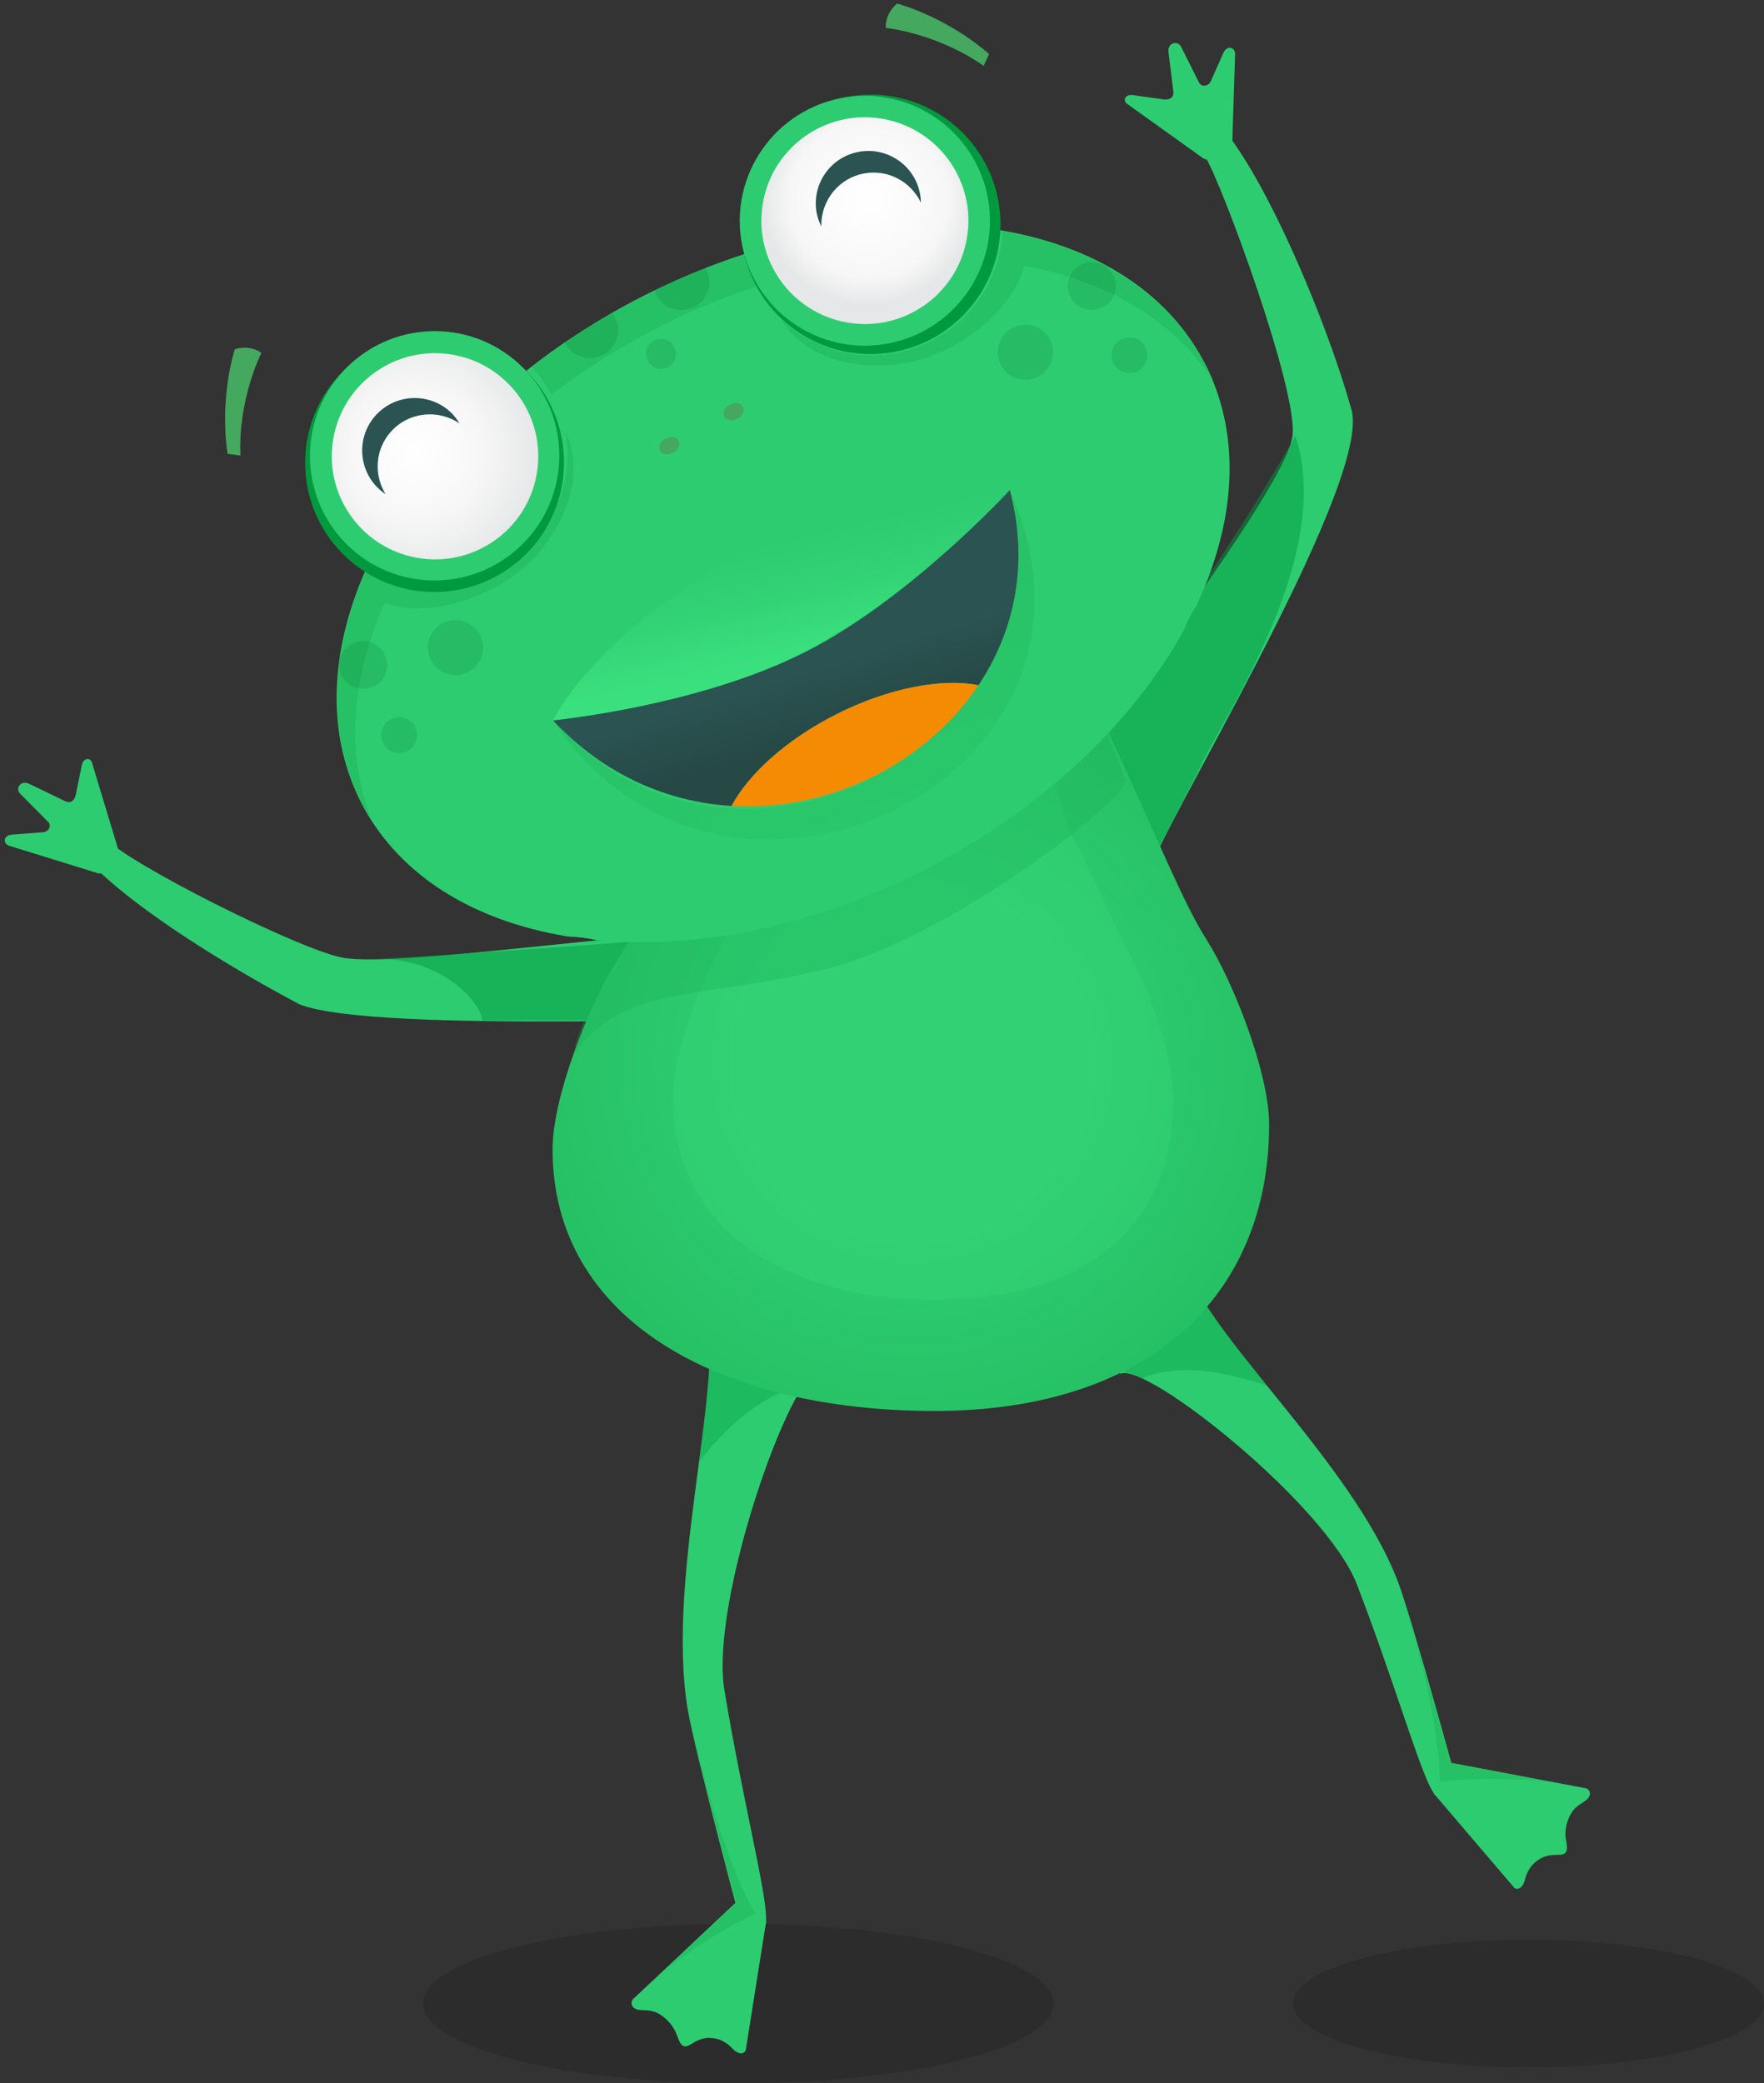 <?xml version="1.0" encoding="UTF-8"?>
<svg width="221px" height="261px" viewBox="0 0 221 261" version="1.1" xmlns="http://www.w3.org/2000/svg" xmlns:xlink="http://www.w3.org/1999/xlink">
    <rect x="0" y="0" width="221" height="261" fill="#333333" stroke="none"/>
    <!-- Generator: Sketch 49.2 (51160) - http://www.bohemiancoding.com/sketch -->
    <title>frog@2x</title>
    <desc>Created with Sketch.</desc>
    <defs>
        <radialGradient cx="50.168%" cy="52.891%" fx="50.168%" fy="52.891%" r="52.562%" gradientTransform="translate(0.502,0.529),scale(1,0.968),translate(-0.502,-0.529)" id="radialGradient-1">
            <stop stop-color="#2ECC71" offset="47.02%"></stop>
            <stop stop-color="#28C266" offset="95.77%"></stop>
            <stop stop-color="#27C165" offset="100%"></stop>
        </radialGradient>
        <linearGradient x1="57.169%" y1="63.665%" x2="40.289%" y2="33.518%" id="linearGradient-2">
            <stop stop-color="#3BE07E" offset="0%"></stop>
            <stop stop-color="#3ADF7D" offset="3.39%"></stop>
            <stop stop-color="#31D174" offset="55.22%"></stop>
            <stop stop-color="#2ECC71" offset="100%"></stop>
        </linearGradient>
        <linearGradient x1="75.222%" y1="87.326%" x2="29.213%" y2="15.431%" id="linearGradient-3">
            <stop stop-color="#2ECC71" offset="0%"></stop>
            <stop stop-color="#2AC66A" offset="39.69%"></stop>
            <stop stop-color="#27C165" offset="100%"></stop>
        </linearGradient>
        <linearGradient x1="69.073%" y1="77.956%" x2="54.168%" y2="54.096%" id="linearGradient-4">
            <stop stop-color="#264946" offset="27.4%"></stop>
            <stop stop-color="#2A5351" offset="85.99%"></stop>
        </linearGradient>
        <radialGradient cx="50%" cy="39.725%" fx="50%" fy="39.725%" r="51.116%" gradientTransform="translate(0.5,0.397),scale(0.999,1),rotate(11.596),translate(-0.5,-0.397)" id="radialGradient-5">
            <stop stop-color="#FFFFFF" offset="0%"></stop>
            <stop stop-color="#F7F7F7" offset="73.7%"></stop>
            <stop stop-color="#E6E7E8" offset="100%"></stop>
        </radialGradient>
        <radialGradient cx="40.128%" cy="50%" fx="40.128%" fy="50%" r="59.959%" gradientTransform="translate(0.401,0.5),scale(0.999,1),translate(-0.401,-0.5)" id="radialGradient-6">
            <stop stop-color="#FFFFFF" offset="0%"></stop>
            <stop stop-color="#F7F7F7" offset="53.583%"></stop>
            <stop stop-color="#E6E7E8" offset="100%"></stop>
        </radialGradient>
    </defs>
    <g id="Page-1" stroke="none" stroke-width="1" fill="none" fill-rule="evenodd">
        <g id="Desktop-1" transform="translate(-1201, -543)">
            <g id="frog" transform="translate(1201, 529)">
                <ellipse id="Oval-2" fill-opacity="0.148" fill="#000000" cx="92.5" cy="265" rx="39.5" ry="10"></ellipse>
                <ellipse id="Oval-2" fill-opacity="0.148" fill="#000000" cx="191.5" cy="265" rx="29.5" ry="8"></ellipse>
                <g id="Group-7" fill-rule="nonzero">
                    <g id="Group-6" transform="translate(0, 109)">
                        <g id="Group" transform="translate(7.211, 6.626)">
                            <path d="M30.341,24.21 C40.181,28.011 89.994,25.348 93.071,26.371 C93.279,25.672 83.637,15.571 82.705,15.378 C77.498,14.298 43.021,19.666 35.754,18.359 C30.353,17.39 8.392,6.346 5.986,3.339 C5.142,2.282 0.391,-0.471 0.524,0.727 C1.248,7.185 19.375,18.433 30.341,24.21 Z" id="Shape" fill="#2ECC71"></path>
                            <path d="M93.071,26.371 C92.306,23.113 83.919,15.25 82.705,15.378 C70.425,16.671 44.934,18.204 39.402,18.563 C47.191,18.059 52.751,23.258 53.256,26.224 C69.043,26.079 89.185,26.335 93.071,26.371 Z" id="Shape" fill="#00993E" opacity="0.48"></path>
                        </g>
                        <path d="M1.558,9.557 L5.431,9.263 C6.012,9.218 6.513,8.543 6.059,7.993 L2.496,4.408 C1.893,3.739 2.617,2.687 3.678,3.204 L8.211,5.397 C8.81,5.61 9.221,5.451 9.475,4.66 L10.254,0.835 C10.483,-0.128 11.31,-0.056 11.503,0.477 L14.859,11.575 C14.863,11.591 14.867,11.606 14.867,11.624 C14.953,13.064 13.862,14.307 12.412,14.427 C12.386,14.429 12.359,14.425 12.333,14.417 L1.196,10.971 C0.343,10.717 0.343,9.635 1.558,9.557 Z" id="Shape" fill="#2ECC71"></path>
                    </g>
                    <g id="Group" transform="translate(151, 72) rotate(10) translate(-151, -72) translate(133, 20)">
                        <path d="M34.987,42.477 C38.754,51.963 19.605,100.231 20.134,103.424 C19.393,103.514 10.763,92.384 10.721,91.436 C10.488,86.14 28.297,54.202 28.174,46.845 C28.082,41.377 13.842,16.899 11.196,14.041 C10.268,13.038 8.264,7.918 9.454,8.246 C15.87,10.011 29.587,31.033 34.987,42.477 Z" id="Shape" fill="#2ECC71"></path>
                        <path d="M11.301,1.066 L10.365,4.824 C10.224,5.388 9.458,5.77 8.977,5.234 L5.94,1.146 C5.361,0.443 4.178,0.984 4.526,2.111 L5.997,6.925 C6.115,7.549 5.884,7.926 5.043,8.049 L1.043,8.189 C0.031,8.256 -0.032,9.081 0.474,9.36 L11.15,14.472 C11.166,14.48 11.182,14.486 11.198,14.488 C12.641,14.808 14.079,13.938 14.438,12.533 C14.444,12.508 14.446,12.481 14.442,12.455 L12.792,0.943 C12.675,0.059 11.58,-0.118 11.301,1.066 Z" id="Shape" fill="#2ECC71"></path>
                        <path d="M20.134,103.424 C16.961,102.139 10.023,92.306 10.401,91.145 C14.24,79.336 22.415,64 28.528,46.667 C36,60.667 25.811,82.667 23.965,89.688 C19.617,104.089 20.739,99.597 20.134,103.424 Z" id="Shape" fill="#00993E" opacity="0.48"></path>
                    </g>
                    <g id="Group-2" transform="translate(169, 211) rotate(-31) translate(-169, -211) translate(157, 166)">
                        <path d="M14.52,0.514 L0.201,8.915 C3.721,8.915 13.932,36.24 12.086,46.785 C9.805,59.801 6.844,70.614 6.861,73.935 C6.872,76.28 9.086,77.851 9.086,77.851 C9.086,77.851 15.763,54.28 16.678,49.099 C19.518,32.989 11.674,9.444 14.52,0.514 Z" id="Shape" fill="#2ECC71"></path>
                        <path d="M11.149,89.275 C11.619,88.781 12.515,88.211 13.471,88.111 C14.431,88.011 15.036,88.097 16.296,88.845 C17.241,89.405 17.581,88.978 18.042,87.742 C18.286,87.082 18.831,86.198 19.863,85.483 C20.891,84.772 21.557,84.827 22.626,84.769 C23.749,84.708 24.016,83.808 23.388,83.347 L10.697,72.039 C10.68,72.029 6.844,74.151 6.846,74.185 L9.375,89.316 C9.382,89.925 10.177,90.294 11.149,89.275 Z" id="Shape" fill="#2ECC71"></path>
                        <path d="M8.212,73.359 L10.627,72.051 C10.627,72.051 15.905,53.241 16.456,49.934 C16.456,49.934 13.027,65.397 8.212,73.359 Z" id="Shape" fill="#27C165"></path>
                        <path d="M20.04,80.44 L10.614,72.041 C10.593,72.027 8.21,73.359 8.21,73.359 C8.21,73.359 13.088,75.241 20.04,80.44 Z" id="Shape" fill="#27C165"></path>
                        <path d="M0.753,8.987 L14.217,1.788 L14.222,1.9 C13.452,6.082 14.274,12.503 15.275,19.705 L15.275,19.709 C7.815,10.746 2.357,10.877 2.357,10.877 C2.357,10.877 1.994,10.088 0.753,8.987 Z" id="Shape" fill="#00993E" opacity="0.34"></path>
                    </g>
                    <g id="Group-5" transform="translate(79, 176)">
                        <g id="Group" transform="translate(0, 0.336)">
                            <path d="M9.32,0.559 L23.639,9.426 C20.119,9.426 9.908,38.264 11.754,49.392 C14.035,63.128 16.996,74.537 16.979,78.043 C16.968,80.518 14.754,82.175 14.754,82.175 C14.754,82.175 8.077,57.301 7.163,51.834 C4.322,34.831 12.166,9.985 9.32,0.559 Z" id="Shape" fill="#2ECC71"></path>
                            <path d="M12.693,94.233 C12.223,93.712 11.327,93.11 10.371,93.004 C9.411,92.898 8.806,92.989 7.546,93.779 C6.601,94.371 6.262,93.92 5.8,92.615 C5.556,91.919 5.011,90.985 3.979,90.232 C2.951,89.483 2.285,89.54 1.217,89.479 C0.093,89.414 -0.174,88.465 0.454,87.979 L13.145,76.045 C13.162,76.035 16.998,78.275 16.996,78.308 L14.467,94.276 C14.458,94.917 13.663,95.308 12.693,94.233 Z" id="Shape" fill="#2ECC71"></path>
                            <path d="M15.63,77.435 L13.215,76.055 C13.215,76.055 7.937,56.206 7.387,52.714 C7.387,52.714 10.813,69.034 15.63,77.435 Z" id="Shape" fill="#27C165"></path>
                            <path d="M3.801,84.908 L13.227,76.045 C13.247,76.032 15.63,77.435 15.63,77.435 C15.63,77.435 10.752,79.423 3.801,84.908 Z" id="Shape" fill="#27C165"></path>
                            <path d="M23.087,9.503 L9.624,1.906 L9.618,2.022 C10.388,6.436 9.567,13.213 8.565,20.813 L8.565,20.817 C16.025,11.359 21.484,11.496 21.484,11.496 C21.484,11.496 21.846,10.663 23.087,9.503 Z" id="Shape" fill="#00993E" opacity="0.34"></path>
                        </g>
                    </g>
                    <g id="Group-3" transform="translate(69, 98)">
                        <g id="Group">
                            <path d="M82.171,33.731 C79.252,29.122 76.667,22.46 70,8.029 C68.471,4.72 72.304,2.66 75.333,0 C65.115,6.726 48.015,9.514 32.623,9.514 C17.23,9.514 15.579,20.681 5.363,13.955 C8.392,16.615 13.439,18.834 13.439,22.46 C13.439,25.039 10.973,32.218 8.055,36.829 C4.663,42.187 0.226,53.546 0.226,59.968 C0.226,81.515 21.306,92.765 48.073,92.765 C74.84,92.765 90,78.415 90,56.871 C89.998,50.448 85.563,39.089 82.171,33.731 Z" id="Shape" fill="url(#radialGradient-1)"></path>
                            <path d="M72.642,35.748 C70.645,32.198 67.02,23.717 66,22.079 C63.544,18.139 61.927,8.741 64,6.691 C66.073,4.641 55.875,18.131 45.333,18.131 C34.792,18.131 25.821,23.312 18.824,18.131 C20.899,20.181 24.354,21.89 24.354,24.682 C24.354,26.669 22.665,32.198 20.667,35.748 C18.345,39.875 15.306,48.624 15.306,53.571 C15.306,70.167 29.742,78.833 48.07,78.833 C66.397,78.833 78,70.167 78,53.571 C78.004,48.624 74.965,39.875 72.642,35.748 Z" id="Shape" fill="#3BE07E" opacity="0.26"></path>
                        </g>
                    </g>
                    <path d="M140.987,111.767 C140.278,109.412 135.727,99.553 136.273,97 C129.924,106.197 111.272,116.311 99.248,122.303 C87.224,128.295 88.2,123.634 77.006,123.178 C79.818,123.665 77.278,129.094 78.353,131.233 C79.311,133.14 72.108,141.245 72,146 C78.351,137.025 88.455,139.288 103.945,135.26 C119.436,131.233 141.602,113.81 140.987,111.767 Z" id="Shape" fill="#1AAA54" opacity="0.3"></path>
                    <g id="Group-4" transform="translate(91, 72.5) rotate(10) translate(-91, -72.5) translate(27, 11)">
                        <g id="Group" transform="translate(19.092, 25.905)">
                            <path d="M29.872,17.133 C3.876,37.304 -6.2,67.791 7.371,85.231 C13.556,93.18 23.591,97.032 35.138,96.975 C35.29,96.975 35.442,96.977 35.596,96.975 C36.808,96.802 38.012,96.734 39.194,96.802 C51.992,95.767 66.237,90.202 79.015,80.286 C91.795,70.371 100.716,57.964 104.883,45.836 C105.109,44.677 105.473,43.527 105.941,42.399 C105.98,42.251 106.015,42.105 106.054,41.957 C108.962,30.799 107.704,20.136 101.518,12.188 C87.945,-5.252 55.871,-3.039 29.872,17.133 Z" id="Shape" fill="#2ECC71"></path>
                            <path d="M76.591,0.57 C75.691,0.521 74.782,0.494 73.862,0.496 C74.02,1.801 74.032,3.103 73.88,4.381 C73.196,10.139 69.479,15.36 63.718,17.697 C58.479,19.819 52.787,19.053 48.407,16.15 C52.438,20.868 59.849,20.92 65.576,18.562 C71.14,16.273 76.888,9.945 77.285,4.299 C87.688,4.373 96.88,7.704 103.089,14.398 C102.656,13.728 102.202,13.071 101.707,12.435 C95.954,5.04 86.96,1.128 76.591,0.57 Z" id="Shape" fill="#27C165"></path>
                            <path d="M2.257,58.244 C2.432,57.36 2.629,56.473 2.859,55.584 C4.086,56.059 5.346,56.394 6.624,56.561 C12.381,57.322 18.366,55.016 22.056,50.019 C25.411,45.474 26.073,39.776 24.339,34.822 C27.92,39.887 26.141,47.072 22.438,52.03 C18.842,56.847 11.281,60.845 5.705,59.835 C3.205,69.918 4.166,79.637 9.128,87.297 C8.586,86.714 8.06,86.113 7.565,85.477 C1.811,78.084 0.236,68.414 2.257,58.244 Z" id="Shape" fill="#27C165"></path>
                            <path d="M32.549,20.572 C36.535,17.479 40.667,14.824 44.85,12.582 C43.989,11.464 43.244,10.229 42.678,8.863 C38.321,11.16 34.018,13.915 29.872,17.133 C25.724,20.35 21.988,23.832 18.682,27.48 C19.866,28.365 20.881,29.39 21.754,30.501 C24.965,27.005 28.563,23.665 32.549,20.572 Z" id="Shape" fill="#27C165"></path>
                            <g transform="translate(35.733, 26.619)" fill="#44A85F" id="Oval">
                                <ellipse transform="translate(1.67, 7.588) rotate(-37.847) translate(-1.67, -7.588) " cx="1.67" cy="7.588" rx="1.323" ry="1"></ellipse>
                                <ellipse transform="translate(8.868, 2.002) rotate(-37.847) translate(-8.868, -2.002) " cx="8.868" cy="2.002" rx="1.323" ry="1"></ellipse>
                            </g>
                            <g transform="translate(74.031, 0.665)" fill="#006D2C" id="Oval" opacity="0.17">
                                <ellipse transform="translate(5.282, 14.269) rotate(-37.847) translate(-5.282, -14.269) " cx="5.282" cy="14.269" rx="3.458" ry="3.453"></ellipse>
                                <ellipse transform="translate(12.03, 4.658) rotate(-56.887) translate(-12.03, -4.658) " cx="12.03" cy="4.658" rx="3.01" ry="3.006"></ellipse>
                                <ellipse transform="translate(18.186, 12.379) rotate(-56.887) translate(-18.186, -12.379) " cx="18.186" cy="12.379" rx="2.246" ry="2.243"></ellipse>
                            </g>
                            <g transform="translate(0, 58.36)" fill="#006D2C" id="Oval" opacity="0.17">
                                <ellipse transform="translate(15.42, 5.415) rotate(-37.847) translate(-15.42, -5.415) " cx="15.42" cy="5.415" rx="3.458" ry="3.453"></ellipse>
                                <ellipse transform="translate(4.406, 9.569) rotate(-18.808) translate(-4.406, -9.569) " cx="4.406" cy="9.569" rx="3.01" ry="3.006"></ellipse>
                                <ellipse transform="translate(10.377, 17.434) rotate(-18.808) translate(-10.377, -17.434) " cx="10.377" cy="17.434" rx="2.246" ry="2.243"></ellipse>
                            </g>
                            <g transform="translate(22.096, 11.056)" fill="#006D2C" opacity="0.17">
                                <ellipse id="Oval" transform="translate(12.29, 12.01) rotate(-5.63) translate(-12.29, -12.01) " cx="12.29" cy="12.01" rx="1.88" ry="1.877"></ellipse>
                                <path d="M5.18,13.404 C6.721,12.21 6.997,9.994 5.801,8.457 C5.661,8.276 5.503,8.117 5.337,7.971 C3.516,9.482 1.792,11.05 0.144,12.655 C0.173,12.696 0.192,12.743 0.223,12.784 C1.422,14.321 3.641,14.599 5.18,13.404 Z" id="Shape"></path>
                                <path d="M15.39,5.483 C16.931,4.288 17.208,2.073 16.011,0.536 C15.98,0.495 15.939,0.466 15.906,0.425 C13.942,1.621 11.994,2.903 10.077,4.292 C10.177,4.489 10.294,4.681 10.436,4.862 C11.632,6.399 13.849,6.677 15.39,5.483 Z" id="Shape"></path>
                            </g>
                            <g transform="translate(28.557, 31.79)" id="Shape">
                                <path d="M51.826,0.493 C35.332,24.175 24.179,31.408 0.483,38.849 C0.483,38.849 3.85,26.407 22.026,12.828 C39.638,-0.328 51.826,0.493 51.826,0.493 Z" fill="url(#linearGradient-2)"></path>
                                <path d="M0.483,38.851 C0.483,38.853 0.483,38.851 0.483,38.851 C27.158,66.95 74.187,33.279 51.826,0.495 C51.826,0.495 51.839,0.495 51.826,0.495 C65.49,29.362 28.032,60.468 0.483,38.851 Z" fill="url(#linearGradient-3)"></path>
                                <path d="M52.202,25.249 C55.453,17.865 55.86,9.206 51.827,0.493 C51.827,0.493 41.814,16.186 30.101,24.936 C17.988,33.986 0.485,38.849 0.485,38.849 C8.102,44.551 16.499,46.414 24.366,45.514 C25.798,41.172 29.718,36.1 35.326,31.908 C41.231,27.496 47.545,25.158 52.202,25.249 Z" fill="url(#linearGradient-4)"></path>
                                <path d="M52.202,25.249 C47.545,25.158 41.231,27.496 35.324,31.91 C29.716,36.1 25.796,41.174 24.364,45.516 C36.548,44.119 47.438,36.063 52.202,25.249 Z" fill="#F58B02"></path>
                            </g>
                        </g>
                        <g id="Group" transform="translate(54.825, 7.117)">
                            <ellipse id="Oval" fill="#00993E" transform="translate(21.696, 21.315) rotate(-22.855) translate(-21.696, -21.315) " cx="21.696" cy="21.315" rx="16.273" ry="16.25"></ellipse>
                            <ellipse id="Oval" fill="#2ECC71" transform="translate(20.909, 20.995) rotate(-22.855) translate(-20.909, -20.995) " cx="20.909" cy="20.995" rx="15.673" ry="15.65"></ellipse>
                            <ellipse id="Oval" fill="url(#radialGradient-5)" cx="20.909" cy="20.983" rx="12.969" ry="12.95"></ellipse>
                            <path d="M19.908,15.131 C22.739,14.139 25.77,15.213 27.428,17.536 C27.367,17.225 27.288,16.913 27.178,16.606 C25.974,13.178 22.214,11.375 18.782,12.579 C15.349,13.781 13.543,17.536 14.749,20.963 C14.967,21.584 15.293,22.131 15.661,22.636 C15.018,19.468 16.765,16.232 19.908,15.131 Z" id="Shape" fill="#2A5351"></path>
                        </g>
                        <path d="M3.802,70.668 C2.264,63.688 4.154,57.542 4.154,57.542 C2.412,56.723 0.792,57.667 0.792,57.667 C0.792,57.667 -0.107,63.812 2.169,70.728 L3.802,70.668 Z" id="Shape" fill="#44A85F"></path>
                        <g id="Group" transform="translate(4.789, 44.078)">
                            <ellipse id="Oval" fill="#00993E" transform="translate(23.117, 23.227) rotate(-54.376) translate(-23.117, -23.227) " cx="23.117" cy="23.227" rx="16.229" ry="16.206"></ellipse>
                            <ellipse id="Oval" fill="#2ECC71" transform="translate(22.977, 22.392) rotate(-54.376) translate(-22.977, -22.392) " cx="22.977" cy="22.392" rx="15.631" ry="15.608"></ellipse>
                            <ellipse id="Oval" fill="url(#radialGradient-6)" cx="23.035" cy="22.442" rx="12.934" ry="12.915"></ellipse>
                            <path d="M17.074,20.339 C15.478,22.878 15.858,26.066 17.762,28.194 C17.471,28.066 17.185,27.92 16.908,27.747 C13.826,25.817 12.897,21.757 14.83,18.68 C16.762,15.602 20.828,14.674 23.91,16.604 C24.469,16.954 24.931,17.39 25.342,17.861 C22.39,16.536 18.843,17.524 17.074,20.339 Z" id="Shape" fill="#2A5351"></path>
                        </g>
                        <path d="M87.016,6.417 C80.539,3.378 74.119,3.86 74.119,3.86 C73.704,1.983 74.984,0.614 74.984,0.614 C74.984,0.614 81.185,1.096 87.435,4.841 L87.016,6.417 Z" id="Shape" fill="#44A85F"></path>
                    </g>
                </g>
            </g>
        </g>
    </g>
</svg>